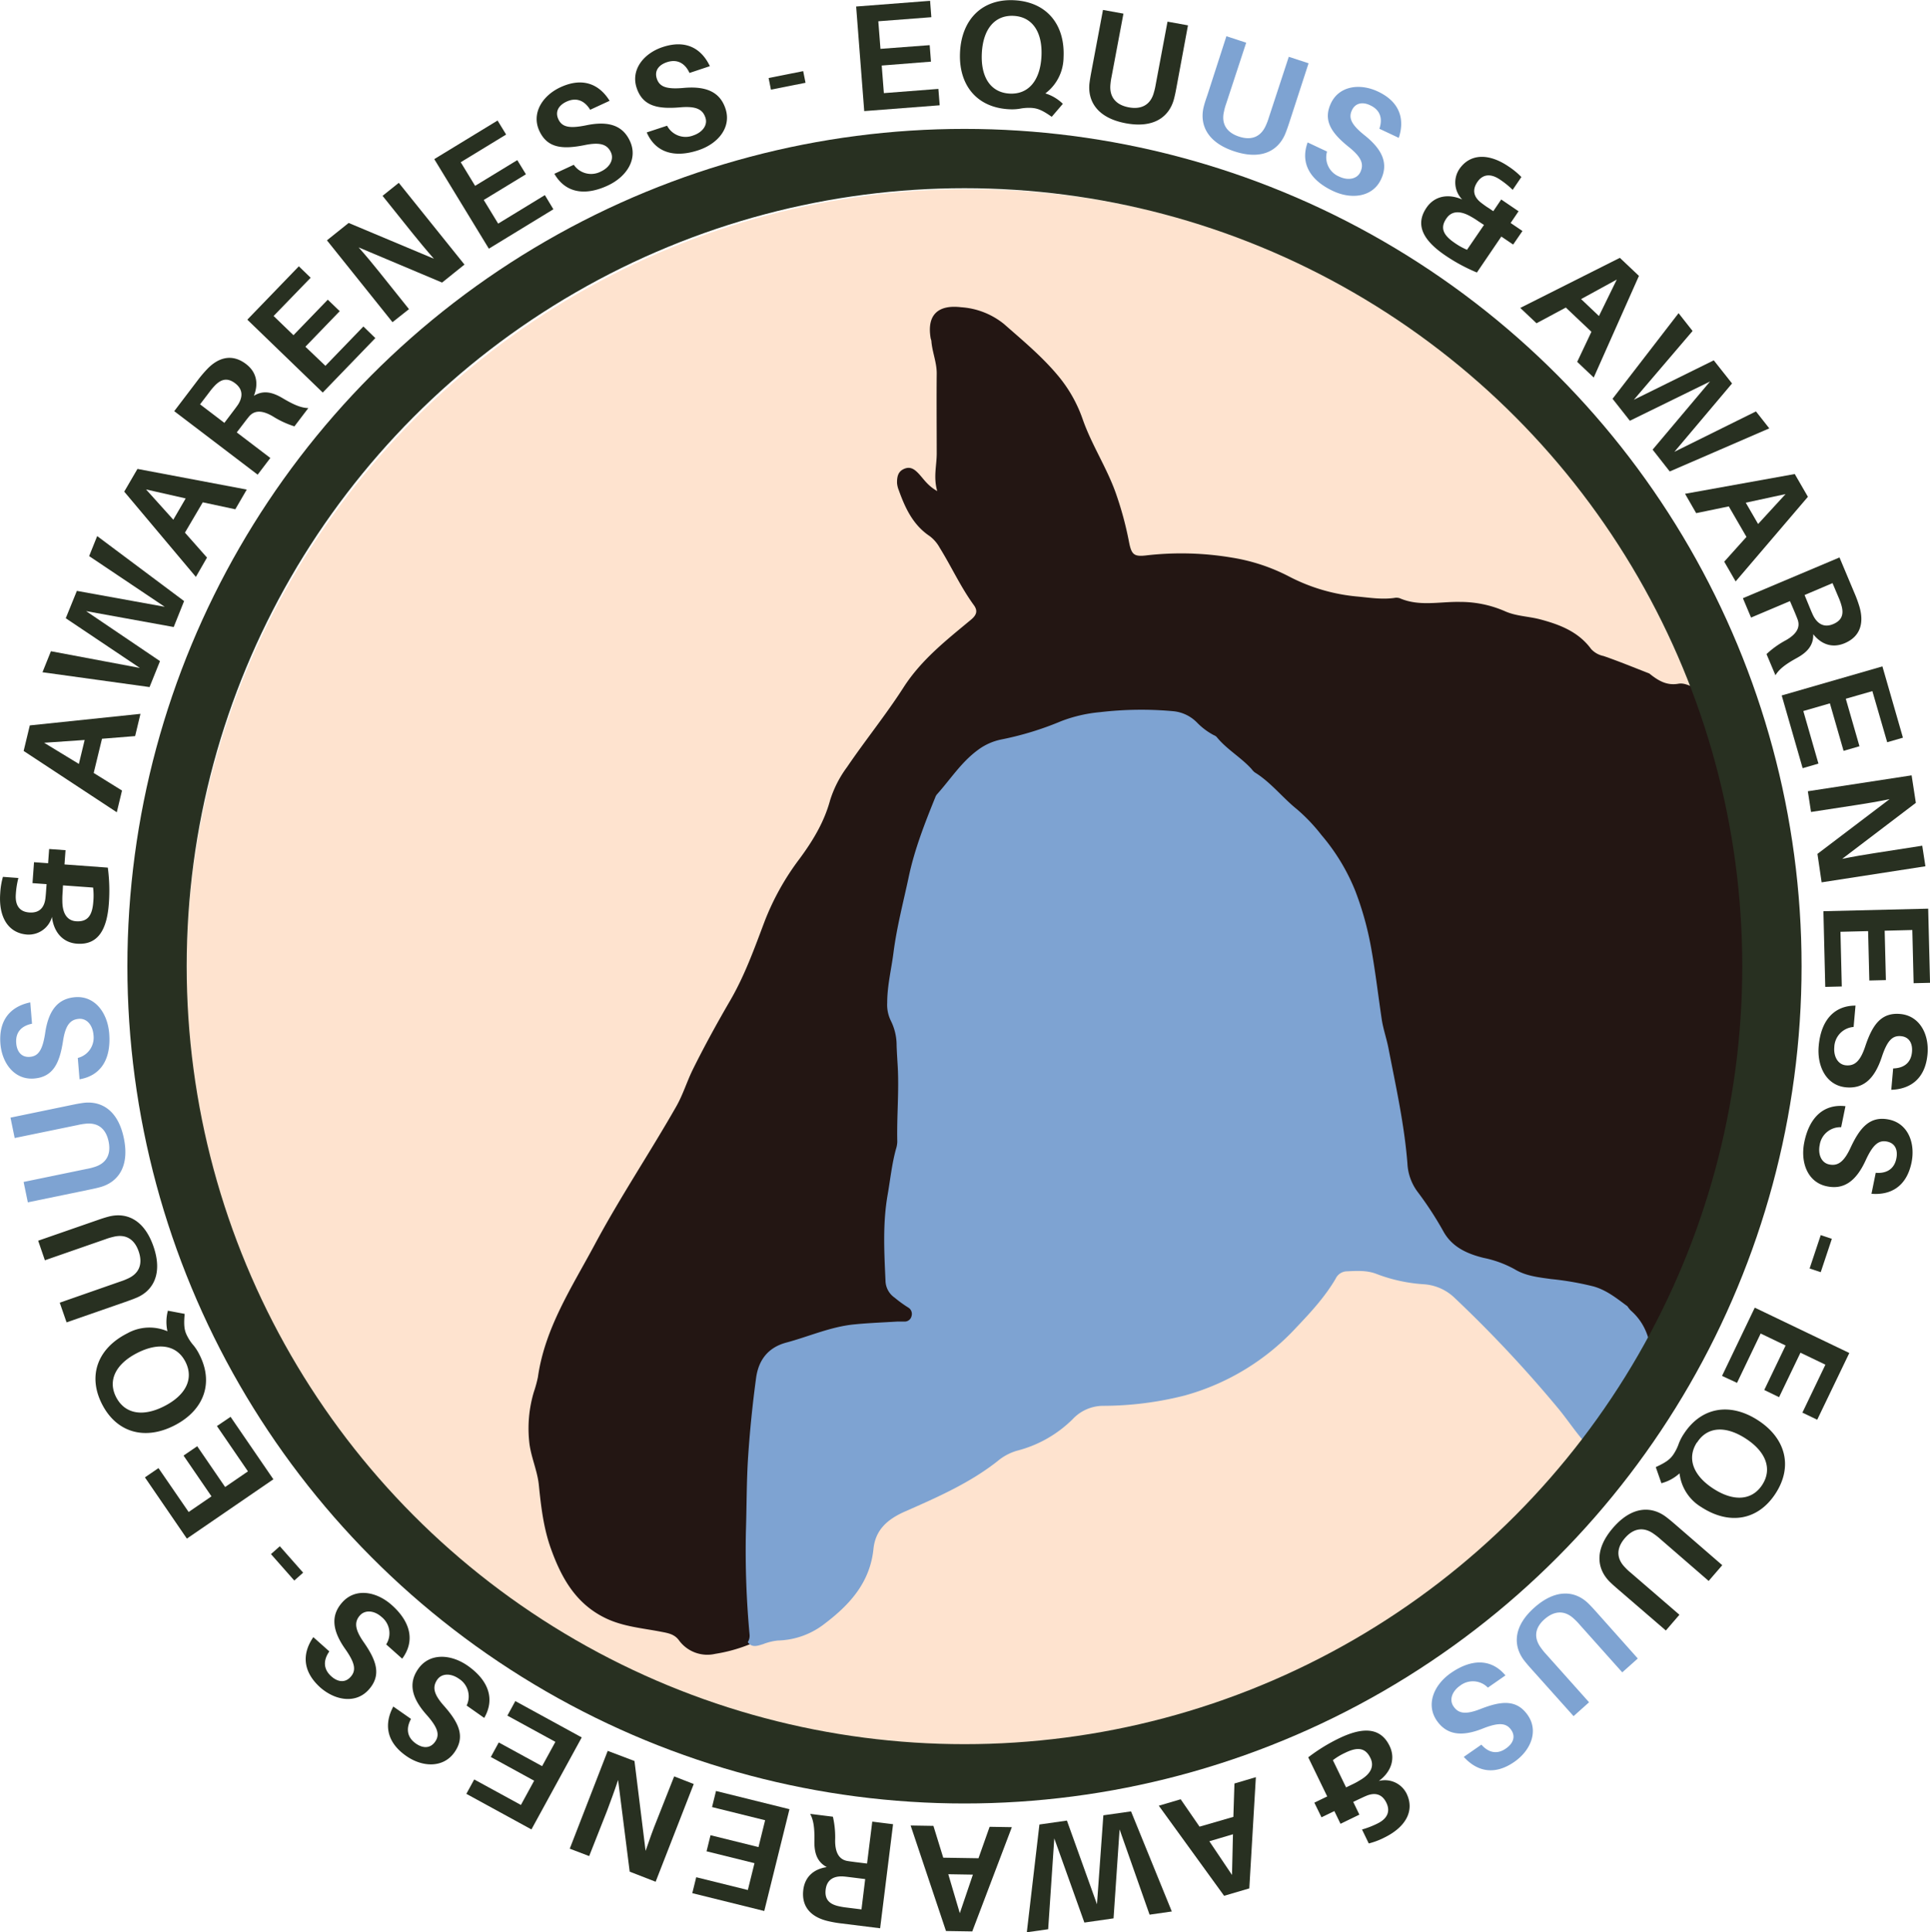 <svg id="Layer_1" data-name="Layer 1" xmlns="http://www.w3.org/2000/svg" xmlns:xlink="http://www.w3.org/1999/xlink" viewBox="0 0 520.74 521.23"><defs><style>.cls-1,.cls-7{fill:none;}.cls-2{fill:#283021;}.cls-3{fill:#7ea3d2;}.cls-4{clip-path:url(#clip-path);}.cls-5{fill:#fee3cf;}.cls-6{fill:#231613;}.cls-7{stroke:#283021;stroke-miterlimit:10;stroke-width:16px;}</style><clipPath id="clip-path" transform="translate(-173.1 -160.32)"><rect class="cls-1" x="220.48" y="209.26" width="426.65" height="424.01"/></clipPath></defs><g id="Group_18" data-name="Group 18"><g id="Ellipse_2" data-name="Ellipse 2"><path class="cls-2" d="M426.64,188.72l-20.36,1.57-2.18-28.21,19.95-1.54.34,4.42-14.31,1.1.58,7.44,13.28-1,.35,4.45L411,178l.58,7.44,14.71-1.14Z" transform="translate(-173.1 -160.32)"/><path class="cls-2" d="M459.87,188.33l-3,3.5c-2.61-1.85-3.9-2.32-5.58-2.41a12.77,12.77,0,0,0-3,.22,13.13,13.13,0,0,1-2.92.15c-8.73-.44-13.68-6.55-13.24-15.4s6-14.48,14.7-14,13.67,6.55,13.23,15.43a12.29,12.29,0,0,1-4.91,9.7A11.55,11.55,0,0,1,459.87,188.33Zm-14.31-2.76c5,.24,8.22-3.5,8.54-10.09s-2.51-10.63-7.51-10.88-8.25,3.45-8.58,10.08S440.52,185.32,445.56,185.57Z" transform="translate(-173.1 -160.32)"/><path class="cls-2" d="M490.54,183.83c-.22,1.17-.37,2-.7,3.25-1.23,4.56-5.2,7.95-13,6.49s-10.29-6.07-9.79-10.77c.17-1.3.32-2.11.54-3.28L470.7,163l5.52,1-3.2,17a17.24,17.24,0,0,0-.3,2c-.35,3.23,1.21,5.57,4.92,6.27s6-.93,6.81-4.06a16.25,16.25,0,0,0,.46-2l3.2-17.05,5.52,1Z" transform="translate(-173.1 -160.32)"/><path class="cls-3" d="M521,193.29c-.37,1.13-.63,1.91-1.12,3.13-1.82,4.37-6.2,7.2-13.72,4.73s-9.41-7.36-8.29-12c.33-1.27.59-2,1-3.18L504,170.09l5.34,1.75-5.41,16.48a13.86,13.86,0,0,0-.56,2c-.78,3.15.46,5.68,4.05,6.85s6-.13,7.28-3.13a16.11,16.11,0,0,0,.72-1.92l5.41-16.48,5.34,1.75Z" transform="translate(-173.1 -160.32)"/><path class="cls-3" d="M550.51,197.51l-5.23-2.46c.92-2.73.24-5.05-2.43-6.3-2-1-4.05-.73-5,1.34s-.14,3.88,3.48,6.76c5,4,6.33,7.74,4.39,11.85-2.27,4.83-8,5.49-13,3.12-6.12-2.88-8.85-7.47-6.8-13.08l5.23,2.46a5.63,5.63,0,0,0,3.3,6.76c2.33,1.1,4.78.72,5.71-1.25,1-2.15.27-4-3.1-6.71-4.63-3.72-7.08-7.1-4.86-11.81s7.79-5.48,12.68-3.18C551,187.89,552.1,192.69,550.51,197.51Z" transform="translate(-173.1 -160.32)"/><path class="cls-2" d="M581.37,226.29l-3.19-2.16-6.59,9.7a47.33,47.33,0,0,1-8.52-4.6c-5.46-3.71-8.45-7.92-5.09-12.87,2.14-3.16,5.81-3.89,9.64-2.23a6.54,6.54,0,0,1-.79-8.17c2.86-4.21,7.9-4.4,13.29-.74a20.65,20.65,0,0,1,3.47,2.85l-2.35,3.46a23.24,23.24,0,0,0-3.46-2.79c-2.48-1.68-4.62-1.45-6.07.68-1.61,2.38-.75,4.25,1.08,5.64.59.45,1.33,1,2,1.4l1.22.83,2.14-3.16,4.68,3.18-2.14,3.16,3.19,2.16Zm-15.83-.48a18,18,0,0,0,3.38,1.89L573.5,221l-1.53-1a21.23,21.23,0,0,0-1.94-1.22c-3.12-1.82-5.36-1.46-6.65.44C561.56,221.81,562.56,223.78,565.54,225.81Z" transform="translate(-173.1 -160.32)"/><path class="cls-2" d="M595.58,243.28l-7.91,4.24-4.38-4.14,26.87-13.51,5.15,4.87-12.2,27.42-4.46-4.23,3.84-8.11ZM599.7,241l4.82,4.57,4.81-9.84Z" transform="translate(-173.1 -160.32)"/><path class="cls-2" d="M623.62,287.5,619,281.61l15.49-18.38-21.63,10.59-4.67-5.93L626,244.8l3.78,4.8-15.85,18.56,21.57-10.64,4.93,6.24-15.55,18.43,22-10.89,3.6,4.57Z" transform="translate(-173.1 -160.32)"/><path class="cls-2" d="M639.55,296.92l-8.8,1.82-3-5.22,29.6-5.33,3.55,6.14L641.4,317.16l-3.08-5.33,6-6.68Zm4.58-1,3.33,5.75,7.41-8.07Z" transform="translate(-173.1 -160.32)"/><path class="cls-2" d="M652.14,342.47l-2.41-5.71A24.85,24.85,0,0,1,655,333c2.65-1.52,3.9-3.3,3.16-5.47-.27-.74-.54-1.38-.82-2.06l-1.28-3-10.5,4.44-2.2-5.22,26.06-11,4,9.52a33,33,0,0,1,1.41,3.86c1.14,4,.47,7.85-4,9.75-3.36,1.42-6.32.31-8.5-2.42.11,3-1.63,4.88-4.41,6.41C654.88,339.48,653.16,340.79,652.14,342.47Zm9.33-18.06c.38.91.65,1.55.93,2.1,1.06,2,2.79,3.23,5.32,2.16s2.84-2.85,2.24-5a16.85,16.85,0,0,0-.81-2.24l-1.61-3.81L660,320.83Z" transform="translate(-173.1 -160.32)"/><path class="cls-2" d="M659.48,367.54l-5.65-19.62L681,340.08l5.54,19.23-4.25,1.23-4-13.79-7.17,2.06,3.69,12.81-4.29,1.24-3.69-12.81-7.17,2.07,4.08,14.18Z" transform="translate(-173.1 -160.32)"/><path class="cls-2" d="M663.47,390.66l19.47-14.77c-3,.63-6.21,1.16-8.56,1.52l-12.64,1.94-.86-5.59,28-4.29,1.14,7.42L670.14,392c3-.62,6.37-1.19,8.76-1.55l12.85-2,.85,5.55-28,4.33Z" transform="translate(-173.1 -160.32)"/><path class="cls-2" d="M665.58,426.53l-.5-20.41,28.27-.69.5,20-4.43.11-.35-14.35-7.46.19.33,13.32-4.47.11-.33-13.32-7.46.18.36,14.75Z" transform="translate(-173.1 -160.32)"/><path class="cls-2" d="M683.39,454.29l.51-5.76c2.89-.08,4.82-1.51,5.08-4.45.2-2.25-.71-4.06-3-4.26s-3.68,1.2-5.14,5.6c-2,6.08-5.08,8.61-9.62,8.21-5.31-.47-7.9-5.6-7.41-11.15.59-6.74,4-10.89,9.93-10.9l-.51,5.76a5.64,5.64,0,0,0-5.21,5.43c-.23,2.57,1,4.73,3.15,4.92,2.37.21,3.89-1.13,5.23-5.21,1.9-5.64,4.22-9.1,9.41-8.64s7.84,5.42,7.36,10.81C692.58,451.39,688.47,454.12,683.39,454.29Z" transform="translate(-173.1 -160.32)"/><path class="cls-2" d="M678.05,482.34l1.15-5.66c2.88.25,5-1,5.56-3.85.45-2.21-.25-4.11-2.5-4.57s-3.8.78-5.75,5c-2.65,5.82-6,8-10.48,7.07-5.22-1.06-7.22-6.45-6.1-11.92,1.35-6.62,5.17-10.36,11.1-9.7l-1.16,5.67a5.64,5.64,0,0,0-5.79,4.8c-.51,2.53.44,4.82,2.57,5.25,2.33.48,4-.69,5.79-4.59,2.52-5.39,5.22-8.56,10.32-7.52s7.18,6.27,6.1,11.58C687.5,480.51,683.11,482.75,678.05,482.34Z" transform="translate(-173.1 -160.32)"/><path class="cls-2" d="M664.36,493.49l3,1-3,9-3-1Z" transform="translate(-173.1 -160.32)"/><path class="cls-2" d="M637.73,531.47l8.83-18.41,25.51,12.23-8.66,18-4-1.91,6.21-12.94-6.73-3.23-5.77,12-4-1.94,5.76-12-6.73-3.23-6.38,13.31Z" transform="translate(-173.1 -160.32)"/><path class="cls-2" d="M621.37,560.42l-1.52-4.35c2.92-1.34,4-2.21,4.89-3.62a12.45,12.45,0,0,0,1.32-2.72,13.08,13.08,0,0,1,1.34-2.59c4.76-7.33,12.53-8.54,20-3.72s9.53,12.44,4.77,19.77-12.53,8.53-20,3.69a12.27,12.27,0,0,1-5.91-9.12A11.7,11.7,0,0,1,621.37,560.42Zm9.58-11c-2.73,4.2-1.11,8.87,4.43,12.46s10.45,3.17,13.18-1,1.16-8.87-4.41-12.49S633.69,545.2,631,549.43Z" transform="translate(-173.1 -160.32)"/><path class="cls-2" d="M609.86,589.2c-.9-.78-1.53-1.31-2.47-2.23-3.33-3.36-4.26-8.49.91-14.49s10.41-5.85,14.22-3.05c1.05.79,1.67,1.33,2.57,2.1l12.7,11-3.67,4.25L621,575.41a16,16,0,0,0-1.61-1.27c-2.61-1.93-5.42-1.76-7.88,1.1s-2.2,5.63.09,7.93a14.06,14.06,0,0,0,1.5,1.4l13.13,11.33-3.66,4.25Z" transform="translate(-173.1 -160.32)"/><path class="cls-3" d="M586.47,610.74c-.8-.89-1.34-1.5-2.15-2.53-2.87-3.76-3.13-9,2.77-14.24s11.08-4.46,14.49-1.19c.94.92,1.48,1.53,2.28,2.42L615,607.7l-4.19,3.74-11.55-12.93a15.66,15.66,0,0,0-1.43-1.47c-2.34-2.25-5.15-2.44-8,.07S587,602.41,589,605a15.28,15.28,0,0,0,1.3,1.58l11.55,12.93-4.18,3.74Z" transform="translate(-173.1 -160.32)"/><path class="cls-3" d="M568.05,634.24l4.75-3.3c1.91,2.17,4.25,2.74,6.67,1,1.85-1.29,2.66-3.15,1.35-5s-3.29-2.06-7.6-.36c-5.93,2.38-9.86,1.62-12.46-2.12-3-4.37-.78-9.65,3.8-12.84,5.56-3.86,10.9-3.93,14.73.64l-4.74,3.3a5.64,5.64,0,0,0-7.51-.52c-2.12,1.48-3,3.79-1.76,5.58,1.35,2,3.36,2.25,7.36.67,5.54-2.16,9.68-2.59,12.66,1.68s.86,9.49-3.58,12.59C576.16,639.44,571.44,638,568.05,634.24Z" transform="translate(-173.1 -160.32)"/><path class="cls-2" d="M527.73,646.59l3.47-1.68-5.12-10.55a47.67,47.67,0,0,1,8.24-5.09c5.94-2.88,11.09-3.36,13.7,2,1.66,3.43.46,7-2.89,9.47a6.54,6.54,0,0,1,7.48,3.39c2.22,4.57-.13,9-6,11.88a19.68,19.68,0,0,1-4.2,1.58l-1.82-3.76a24.17,24.17,0,0,0,4.14-1.6c2.7-1.31,3.56-3.28,2.44-5.6-1.25-2.58-3.31-2.77-5.43-1.88-.68.28-1.49.68-2.19,1l-1.33.64,1.66,3.43-5.09,2.47-1.66-3.43-3.47,1.68Zm8.33-13.46a17.33,17.33,0,0,0-3.33,2l3.56,7.34,1.66-.8a18.4,18.4,0,0,0,2-1.08c3.14-1.79,3.94-3.91,2.93-6C541.5,631.67,539.3,631.55,536.06,633.13Z" transform="translate(-173.1 -160.32)"/><path class="cls-2" d="M505.88,650.42l.29-9,5.78-1.71-1.77,30-6.8,2-17.62-24.3,5.9-1.74,5.09,7.39Zm-.11,4.69L499.4,657l6.11,9.09Z" transform="translate(-173.1 -160.32)"/><path class="cls-2" d="M453.55,652.48l7.42-1.06L469.08,674l1.72-24,7.47-1.06,11,27-6,.86-8.09-23-1.63,24-7.87,1.13-8.12-22.7-1.65,24.5-5.76.82Z" transform="translate(-173.1 -160.32)"/><path class="cls-2" d="M437.11,661.58l3-8.48,6,.1-10.68,28.12-7.09-.11-9.54-28.46,6.15.1,2.65,8.58ZM435.6,666l-6.64-.11,3.11,10.51Z" transform="translate(-173.1 -160.32)"/><path class="cls-2" d="M391.69,649.61l6.14.77a24.83,24.83,0,0,1,.6,6.44c0,3,.91,5,3.16,5.47.77.14,1.46.22,2.2.32l3.25.4,1.41-11.31,5.61.7-3.49,28.07-10.25-1.28a30.81,30.81,0,0,1-4.05-.71c-4-1-7-3.52-6.43-8.36.45-3.62,2.89-5.63,6.34-6.15-2.64-1.4-3.4-3.85-3.34-7C392.9,653.48,392.63,651.34,391.69,649.61Zm11,17.11c-1-.12-1.66-.21-2.28-.24-2.26-.08-4.19.8-4.53,3.52s1.05,3.89,3.21,4.45a19.25,19.25,0,0,0,2.34.42l4.11.51,1-8.18Z" transform="translate(-173.1 -160.32)"/><path class="cls-2" d="M366.29,643.44l19.82,4.91-6.8,27.46L359.89,671l1.06-4.3,13.93,3.45,1.79-7.24-12.93-3.2,1.07-4.34,12.94,3.2,1.79-7.24-14.32-3.55Z" transform="translate(-173.1 -160.32)"/><path class="cls-2" d="M344.29,635.35l3,24.25c1-2.93,2.1-6,3-8.18L355,639.5l5.28,2.06L350,667.92l-7-2.72-3.13-24.73c-.95,2.89-2.16,6.12-3,8.37L332.07,661l-5.24-2,10.24-26.38Z" transform="translate(-173.1 -160.32)"/><path class="cls-2" d="M312.14,619.19l17.92,9.8-13.57,24.82-17.56-9.6,2.12-3.88,12.6,6.88,3.57-6.54-11.69-6.4,2.14-3.92,11.7,6.39,3.58-6.55L310,623.11Z" transform="translate(-173.1 -160.32)"/><path class="cls-2" d="M279.22,620.66,284,624c-1.39,2.53-1.12,4.93,1.29,6.63,1.84,1.3,3.86,1.42,5.19-.45s.81-3.79-2.26-7.26c-4.26-4.77-4.89-8.72-2.26-12.44,3.07-4.36,8.8-4,13.36-.81,5.53,3.9,7.42,8.9,4.43,14.06L299,620.39a5.63,5.63,0,0,0-2.08-7.23c-2.11-1.49-4.59-1.53-5.84.24-1.37,2-1,3.94,1.88,7.15,3.93,4.47,5.75,8.22,2.75,12.47s-8.63,4.06-13.05.94C277.11,630.06,276.82,625.13,279.22,620.66Z" transform="translate(-173.1 -160.32)"/><path class="cls-2" d="M257.64,601.94l4.32,3.85c-1.66,2.36-1.67,4.77.54,6.73,1.68,1.5,3.68,1.85,5.21.13s1.23-3.67-1.43-7.46c-3.7-5.22-3.87-9.22-.85-12.61,3.54-4,9.21-3,13.37.7,5.05,4.49,6.37,9.67,2.82,14.47l-4.32-3.85a5.61,5.61,0,0,0-1.25-7.41c-1.92-1.72-4.38-2-5.83-.42-1.58,1.78-1.4,3.8,1.07,7.31,3.39,4.89,4.78,8.81,1.32,12.7s-9,3-13.07-.54C254.49,611,254.75,606.12,257.64,601.94Z" transform="translate(-173.1 -160.32)"/><path class="cls-2" d="M254.89,584.55l-2.39,2.12-6.29-7.13,2.39-2.12Z" transform="translate(-173.1 -160.32)"/><path class="cls-2" d="M235.31,542.51l11.55,16.85-23.34,16L212.2,558.84l3.66-2.5L224,568.18l6.16-4.22-7.54-11,3.69-2.52,7.53,11,6.16-4.22L231.63,545Z" transform="translate(-173.1 -160.32)"/><path class="cls-2" d="M218.4,513.88l4.53.86c-.3,3.19-.07,4.55.7,6a11.82,11.82,0,0,0,1.69,2.5,12.82,12.82,0,0,1,1.57,2.46c4,7.78,1.14,15.12-6.75,19.15s-15.53,2-19.5-5.74S199.5,524,207.43,520a12.25,12.25,0,0,1,10.85-.57A11.62,11.62,0,0,1,218.4,513.88Zm4.73,13.78c-2.27-4.45-7.12-5.38-13-2.38s-8,7.48-5.69,11.93,7.1,5.44,13,2.42S225.43,532.16,223.13,527.66Z" transform="translate(-173.1 -160.32)"/><path class="cls-2" d="M199.24,489.5c1.12-.39,1.9-.66,3.16-1,4.58-1.2,9.49.56,12.09,8s-.14,12-4.48,13.85c-1.21.51-2,.77-3.11,1.17l-15.84,5.51-1.84-5.31L205.6,506a15,15,0,0,0,1.91-.75c3-1.3,4.23-3.82,3-7.38s-3.77-4.72-6.91-3.89a16,16,0,0,0-2,.6l-16.39,5.7L183.4,495Z" transform="translate(-173.1 -160.32)"/><path class="cls-3" d="M192.32,458.41c1.17-.24,2-.41,3.27-.59,4.69-.59,9.33,1.8,10.93,9.55s-1.7,11.83-6.25,13.14c-1.27.35-2.07.51-3.23.75l-16.43,3.39-1.14-5.5,17-3.51a14.85,14.85,0,0,0,2-.49c3.13-.9,4.7-3.23,3.93-6.92s-3.11-5.18-6.34-4.77a15.75,15.75,0,0,0-2,.34l-17,3.5-1.13-5.5Z" transform="translate(-173.1 -160.32)"/><path class="cls-3" d="M181.27,430.71l.47,5.76c-2.84.56-4.5,2.3-4.26,5.25.18,2.24,1.38,3.87,3.67,3.69s3.43-1.81,4.13-6.39c.92-6.33,3.55-9.34,8.09-9.71,5.31-.43,8.73,4.18,9.19,9.74.55,6.74-2.07,11.4-8,12.41l-.47-5.76a5.64,5.64,0,0,0,4.23-6.23c-.21-2.57-1.77-4.5-3.94-4.32-2.37.19-3.64,1.78-4.28,6-.91,5.88-2.62,9.68-7.81,10.1s-8.64-4-9.08-9.41C172.7,435.11,176.29,431.74,181.27,430.71Z" transform="translate(-173.1 -160.32)"/><path class="cls-2" d="M190.78,389.66l-.28,3.84,11.69.86a47.06,47.06,0,0,1,.28,9.68c-.48,6.58-2.63,11.28-8.6,10.84-3.8-.28-6.27-3.09-6.75-7.23a6.53,6.53,0,0,1-6.68,4.77c-5.07-.37-7.76-4.64-7.28-11.14a20.33,20.33,0,0,1,.73-4.43l4.17.31a23.15,23.15,0,0,0-.69,4.39c-.22,3,1,4.72,3.63,4.91,2.86.21,4.06-1.47,4.35-3.75.09-.74.16-1.64.21-2.41l.11-1.48-3.8-.27.41-5.65,3.8.28.28-3.84Zm7.49,13.95a18,18,0,0,0-.05-3.87l-8.13-.59L190,401a20.08,20.08,0,0,0-.08,2.29c0,3.62,1.41,5.37,3.7,5.54C196.8,409.05,198,407.21,198.27,403.61Z" transform="translate(-173.1 -160.32)"/><path class="cls-2" d="M198.38,368.83l7.64,4.74-1.41,5.86-25.13-16.54,1.66-6.89L211,352.88l-1.44,6-8.94.72Zm-4-2.44,1.56-6.46-10.94.75Z" transform="translate(-173.1 -160.32)"/><path class="cls-2" d="M222.77,322.46l-2.8,7-23.64-4.29,19.94,13.49-2.82,7-28.89-4,2.28-5.67,24,4.51-20-13.41,3-7.38L217.54,324l-20.39-13.67,2.17-5.4Z" transform="translate(-173.1 -160.32)"/><path class="cls-2" d="M223,304l5.95,6.73-3,5.21-19.33-23,3.57-6.13,29.49,5.57-3.09,5.32-8.78-1.88Zm-3.14-3.49,3.34-5.74-10.69-2.42Z" transform="translate(-173.1 -160.32)"/><path class="cls-2" d="M256.29,270.4l-3.75,4.93a25,25,0,0,1-5.86-2.72c-2.64-1.54-4.8-1.75-6.33,0-.5.6-.92,1.15-1.37,1.74l-2,2.61,9.06,6.9-3.42,4.5-22.51-17.13,6.25-8.22a34.25,34.25,0,0,1,2.65-3.14c2.87-3,6.58-4.31,10.46-1.36,2.91,2.21,3.42,5.33,2.13,8.58,2.54-1.58,5-1,7.76.64C252.34,269.5,254.33,270.35,256.29,270.4Zm-20.3.88c.6-.78,1-1.33,1.36-1.85,1.2-1.92,1.42-4-.77-5.69s-3.89-1.05-5.46.54a18.11,18.11,0,0,0-1.53,1.82l-2.51,3.29,6.56,5Z" transform="translate(-173.1 -160.32)"/><path class="cls-2" d="M274.37,251.52l-14.19,14.69-20.35-19.66,13.9-14.39,3.19,3.08-10,10.32,5.36,5.18,9.26-9.58,3.22,3.1-9.26,9.59L260.9,259l10.25-10.61Z" transform="translate(-173.1 -160.32)"/><path class="cls-2" d="M292.38,236.54l-22.52-9.49c2.05,2.3,4.1,4.8,5.59,6.66l8,10L279,247.23l-17.69-22.08,5.86-4.69,23,9.65c-2-2.27-4.21-4.93-5.72-6.82l-8.13-10.14,4.38-3.51,17.72,22.05Z" transform="translate(-173.1 -160.32)"/><path class="cls-2" d="M322.41,216.77,305,227.4l-14.73-24.16,17.08-10.41,2.31,3.78-12.25,7.47,3.88,6.37,11.38-6.94,2.33,3.82-11.38,6.93,3.89,6.38,12.6-7.69Z" transform="translate(-173.1 -160.32)"/><path class="cls-2" d="M337.58,187.51l-5.24,2.42c-1.5-2.46-3.71-3.43-6.39-2.19-2.05.95-3.16,2.64-2.2,4.73s2.88,2.59,7.42,1.67c6.26-1.32,10,.11,11.9,4.24,2.24,4.84-.91,9.64-6,12-6.14,2.85-11.41,2-14.39-3.18l5.24-2.43a5.64,5.64,0,0,0,7.3,1.82c2.35-1.09,3.62-3.22,2.71-5.19-1-2.15-2.93-2.8-7.13-1.93-5.84,1.16-10,.87-12.18-3.85s.8-9.5,5.71-11.77C330.5,181,334.91,183.19,337.58,187.51Z" transform="translate(-173.1 -160.32)"/><path class="cls-2" d="M364.63,178.17,359.14,180c-1.21-2.62-3.3-3.83-6.1-2.9-2.14.71-3.44,2.26-2.72,4.44s2.56,2.91,7.18,2.5c6.36-.59,9.91,1.26,11.34,5.58,1.68,5.06-2,9.47-7.3,11.22-6.42,2.13-11.56.68-13.94-4.8l5.49-1.81a5.64,5.64,0,0,0,7.05,2.63c2.45-.81,4-2.78,3.28-4.84-.75-2.26-2.59-3.12-6.87-2.74-5.93.49-10-.27-11.66-5.21s1.88-9.35,7-11.05C358.33,170.88,362.46,173.57,364.63,178.17Z" transform="translate(-173.1 -160.32)"/><path class="cls-2" d="M381.11,184.5l-.63-3.13,9.33-1.86.63,3.14Z" transform="translate(-173.1 -160.32)"/></g><g class="cls-4"><g id="Group_17" data-name="Group 17"><circle class="cls-5" cx="261.25" cy="261.97" r="210.97"/><path id="Path_34" data-name="Path 34" class="cls-6" d="M638.08,351a7.59,7.59,0,0,1,1.45,3.22c1.36,5.39,2.57,10.81,3.48,16.29A209.08,209.08,0,0,1,646,395c.36,7.32,1.42,14.64,1,22-.28,5.14-.53,10.29-.88,15.42-.32,4.76-.93,9.47-1.46,14.19a142.19,142.19,0,0,1-3.41,19.33c-2.22,8.66-4.33,17.35-6.88,25.91a138,138,0,0,1-7,18.08c-1.7,3.7-2.91,7.62-5,11.15-.51.85-1,1.73-1.58,2.53-.75,1-1.8,3.82-2.16,2.9-.26-.64-.55-3.36-.72-4a15.64,15.64,0,0,0-3.56-7,12,12,0,0,0-1.63-1.86c-.13,0-.89-.83-1-.83a18.09,18.09,0,0,1-4.07-2.46,8.68,8.68,0,0,0-5.31-1.68c-4.72-1.52-9.69-1.49-14.51-2.41a21.7,21.7,0,0,1-8.14-2.92,12.9,12.9,0,0,0-4.76-1.78c-6.4-1.22-11.55-4.1-14.76-10.07a98.3,98.3,0,0,0-6.42-9.72,13.57,13.57,0,0,1-2.44-7.25c-.45-10-2.74-19.66-4.74-29.37-1.6-7.79-2.86-15.6-4-23.46-1.76-12.73-5.43-24.84-13.83-35a118.89,118.89,0,0,0-9.48-9.57c-5.6-5.39-11.83-10.07-17.43-15.46a80.16,80.16,0,0,0-8-6.25c-3.29-2.43-7.32-2.24-11-2.3a68.5,68.5,0,0,0-21.39,2.56c-2.78.85-5.36,2.23-8.15,3.07a47.34,47.34,0,0,1-7.84,2c-6.21.77-10,5-13.91,9.21-8,8.52-9.65,19.63-12.54,30.18-1.73,6.3-2.53,12.83-3.79,19.25-1.23,6.24-1.57,12.19.39,18.46,1.67,5.37,1.39,11.17,1.17,16.82,0,1.08-.32,2.17-.26,3.26.37,7.09-.65,14-2,21a80.62,80.62,0,0,0-1,26.66,5.57,5.57,0,0,0,2.23,4.05c.74.51,1.37,1.16,2.11,1.68,1.59,1.1,2.78,2.45,2.07,4.49s-2.49,2.39-4.41,2.41c-9.72.13-19,2.2-28.25,5.14-6.39,2-8.72,6.09-9.27,12-.9,9.57-2.25,19.14-2.27,28.75,0,8.6-.91,17.23.27,25.84.5,3.64-.12,7.35.5,11a3.44,3.44,0,0,1-1.18,2.95,41.91,41.91,0,0,1-9.19,2.54,9.48,9.48,0,0,1-9.86-3.69c-1.19-1.59-2.83-1.89-4.67-2.24-5.08-1-10.28-1.37-15.08-3.68-8.07-3.89-11.94-10.91-14.75-18.72-2-5.55-2.68-11.37-3.27-17.21-.38-3.74-2-7.26-2.52-11a34.33,34.33,0,0,1,1.18-14.12,32.52,32.52,0,0,0,1.09-4c1.89-13.25,9.16-24.23,15.3-35.69,6.81-12.73,14.86-24.74,22-37.26,1.84-3.21,2.89-6.77,4.52-10.07,3.14-6.33,6.54-12.51,10.1-18.63,3.9-6.71,6.53-14.08,9.26-21.31a69.45,69.45,0,0,1,9.41-16.84c3.59-4.86,6.64-9.9,8.23-15.75a30.22,30.22,0,0,1,4.59-9c4.93-7.25,10.49-14.09,15.21-21.44,4.81-7.51,11.58-12.78,18.22-18.3,1.55-1.29,1.9-2.43.73-4-3.53-4.85-6-10.32-9.15-15.39a9.92,9.92,0,0,0-2.71-3.16c-4.5-3-6.62-7.57-8.35-12.4a6.46,6.46,0,0,1-.47-2c0-1.57.23-3,1.88-3.73s2.76.05,3.79,1.1c1.45,1.48,2.48,3.37,5.18,4.88-1.07-3.7-.16-6.81-.14-10,0-7.26-.07-14.52,0-21.77,0-3.05-1.25-5.82-1.45-8.8-.05-.19-.1-.38-.17-.57-1.1-6.26,1.83-9.23,8.25-8.45A20.52,20.52,0,0,1,444,247.73c5.17,4.54,10.48,8.94,14.85,14.27a37.48,37.48,0,0,1,6.38,11.43c2.4,6.87,6.47,13,8.91,19.86a91.4,91.4,0,0,1,3.58,13.21c.68,3.5,1.37,4.05,4.84,3.62a82.35,82.35,0,0,1,23,.63A50.66,50.66,0,0,1,521,315.88a49.35,49.35,0,0,0,18.27,5.35c3.35.31,6.62.85,10,.39a2.9,2.9,0,0,1,1.49.07c5.32,2.32,10.88.87,16.33,1a30,30,0,0,1,12,2.48c3.06,1.39,6.44,1.39,9.63,2.24,5.32,1.42,10.29,3.35,13.7,8a6.24,6.24,0,0,0,3.34,1.87c4.17,1.44,8.24,3.12,12.34,4.71,2.28,1.83,4.6,3.34,7.84,2.77,2.12-.38,3.95,1.24,6,1.48a3.25,3.25,0,0,1,.86.3c1.22.86,2.69,1.26,4,2,.88.55,2.09,1,1.4,2.45" transform="translate(-173.1 -160.32)"/><path id="Path_35" data-name="Path 35" class="cls-3" d="M374.88,603.27a3.29,3.29,0,0,0,.47-2,245.52,245.52,0,0,1-1-27.66c.23-6.85.16-13.72.62-20.56.47-7,1.19-14.06,2.13-21,.64-4.74,3.12-8.23,8.19-9.58,6.08-1.63,11.91-4.26,18.25-4.89,3.88-.39,7.8-.53,11.7-.77.6,0,1.21,0,1.81,0a1.89,1.89,0,0,0,2-1.48,2,2,0,0,0-.94-2.33,33.62,33.62,0,0,1-3.63-2.64,5.69,5.69,0,0,1-2.46-4.56c-.35-7.75-.78-15.46.58-23.21.72-4.1,1.13-8.25,2.24-12.29a7.12,7.12,0,0,0,.36-2.05c-.16-6.75.5-13.51.12-20.26-.11-1.89-.24-3.77-.3-5.66a14.76,14.76,0,0,0-1.54-6.62,9.78,9.78,0,0,1-1-4.9c0-4.6,1.12-9,1.7-13.55.89-6.93,2.67-13.63,4.11-20.41,1.56-7.39,4.33-14.46,7.17-21.47a2.5,2.5,0,0,1,.44-.78c3.6-4,6.5-8.59,10.9-11.86a15.78,15.78,0,0,1,6.49-2.95,83.55,83.55,0,0,0,16.07-4.91,38.75,38.75,0,0,1,10.51-2.45,95.15,95.15,0,0,1,19.82-.26,10.36,10.36,0,0,1,6.37,3.05,18,18,0,0,0,4.54,3.41,2.18,2.18,0,0,1,.76.48c2.71,3.35,6.56,5.49,9.44,8.67a4.81,4.81,0,0,0,.82.87c4.39,2.7,7.5,6.84,11.45,10a47.4,47.4,0,0,1,6.58,6.93,54.5,54.5,0,0,1,9.1,15A84,84,0,0,1,543,415.75c1.18,6.45,1.93,12.94,2.89,19.41.39,2.65,1.3,5.21,1.82,7.84,2,10.33,4.3,20.62,5.13,31.15a13.9,13.9,0,0,0,2.78,7.71,92.4,92.4,0,0,1,7,10.76c2.35,4.15,6.42,5.93,10.73,7a29.37,29.37,0,0,1,8.41,3.07c3,1.83,6.47,2.18,9.81,2.65a79.75,79.75,0,0,1,11.51,2c3.53,1,6.28,3.25,9.13,5.35l0,0a7.05,7.05,0,0,0,.9,1.14c4.19,3.66,5.47,8.47,5.69,13.75a9.7,9.7,0,0,1-1.84,5.5,190.33,190.33,0,0,1-11.55,19.12,1.07,1.07,0,0,1-1.25.55c-4.47-3.63-7.34-8.61-11-12.95a340.3,340.3,0,0,0-27.84-29.62,13.23,13.23,0,0,0-8.16-3.44A43.21,43.21,0,0,1,544.6,504c-2.7-1.08-5.52-.86-8.32-.73a3.44,3.44,0,0,0-2.82,2c-2.85,4.85-6.66,9-10.47,13a64.21,64.21,0,0,1-30.25,18.49,89.7,89.7,0,0,1-22.24,2.78,11.38,11.38,0,0,0-8,3.62,32.88,32.88,0,0,1-15,8.49,14.35,14.35,0,0,0-5.26,2.82c-7.53,5.93-16.27,9.75-24.94,13.57-4.72,2.08-8,4.92-8.53,10.11-.92,9-6.35,15-13.11,20.12A21.31,21.31,0,0,1,383,602.85a15.17,15.17,0,0,0-4.06,1c-1.4.4-2.94,1.06-4.09-.57" transform="translate(-173.1 -160.32)"/></g></g></g><circle id="Border" class="cls-7" cx="260.23" cy="260.63" r="217.86"/></svg>
